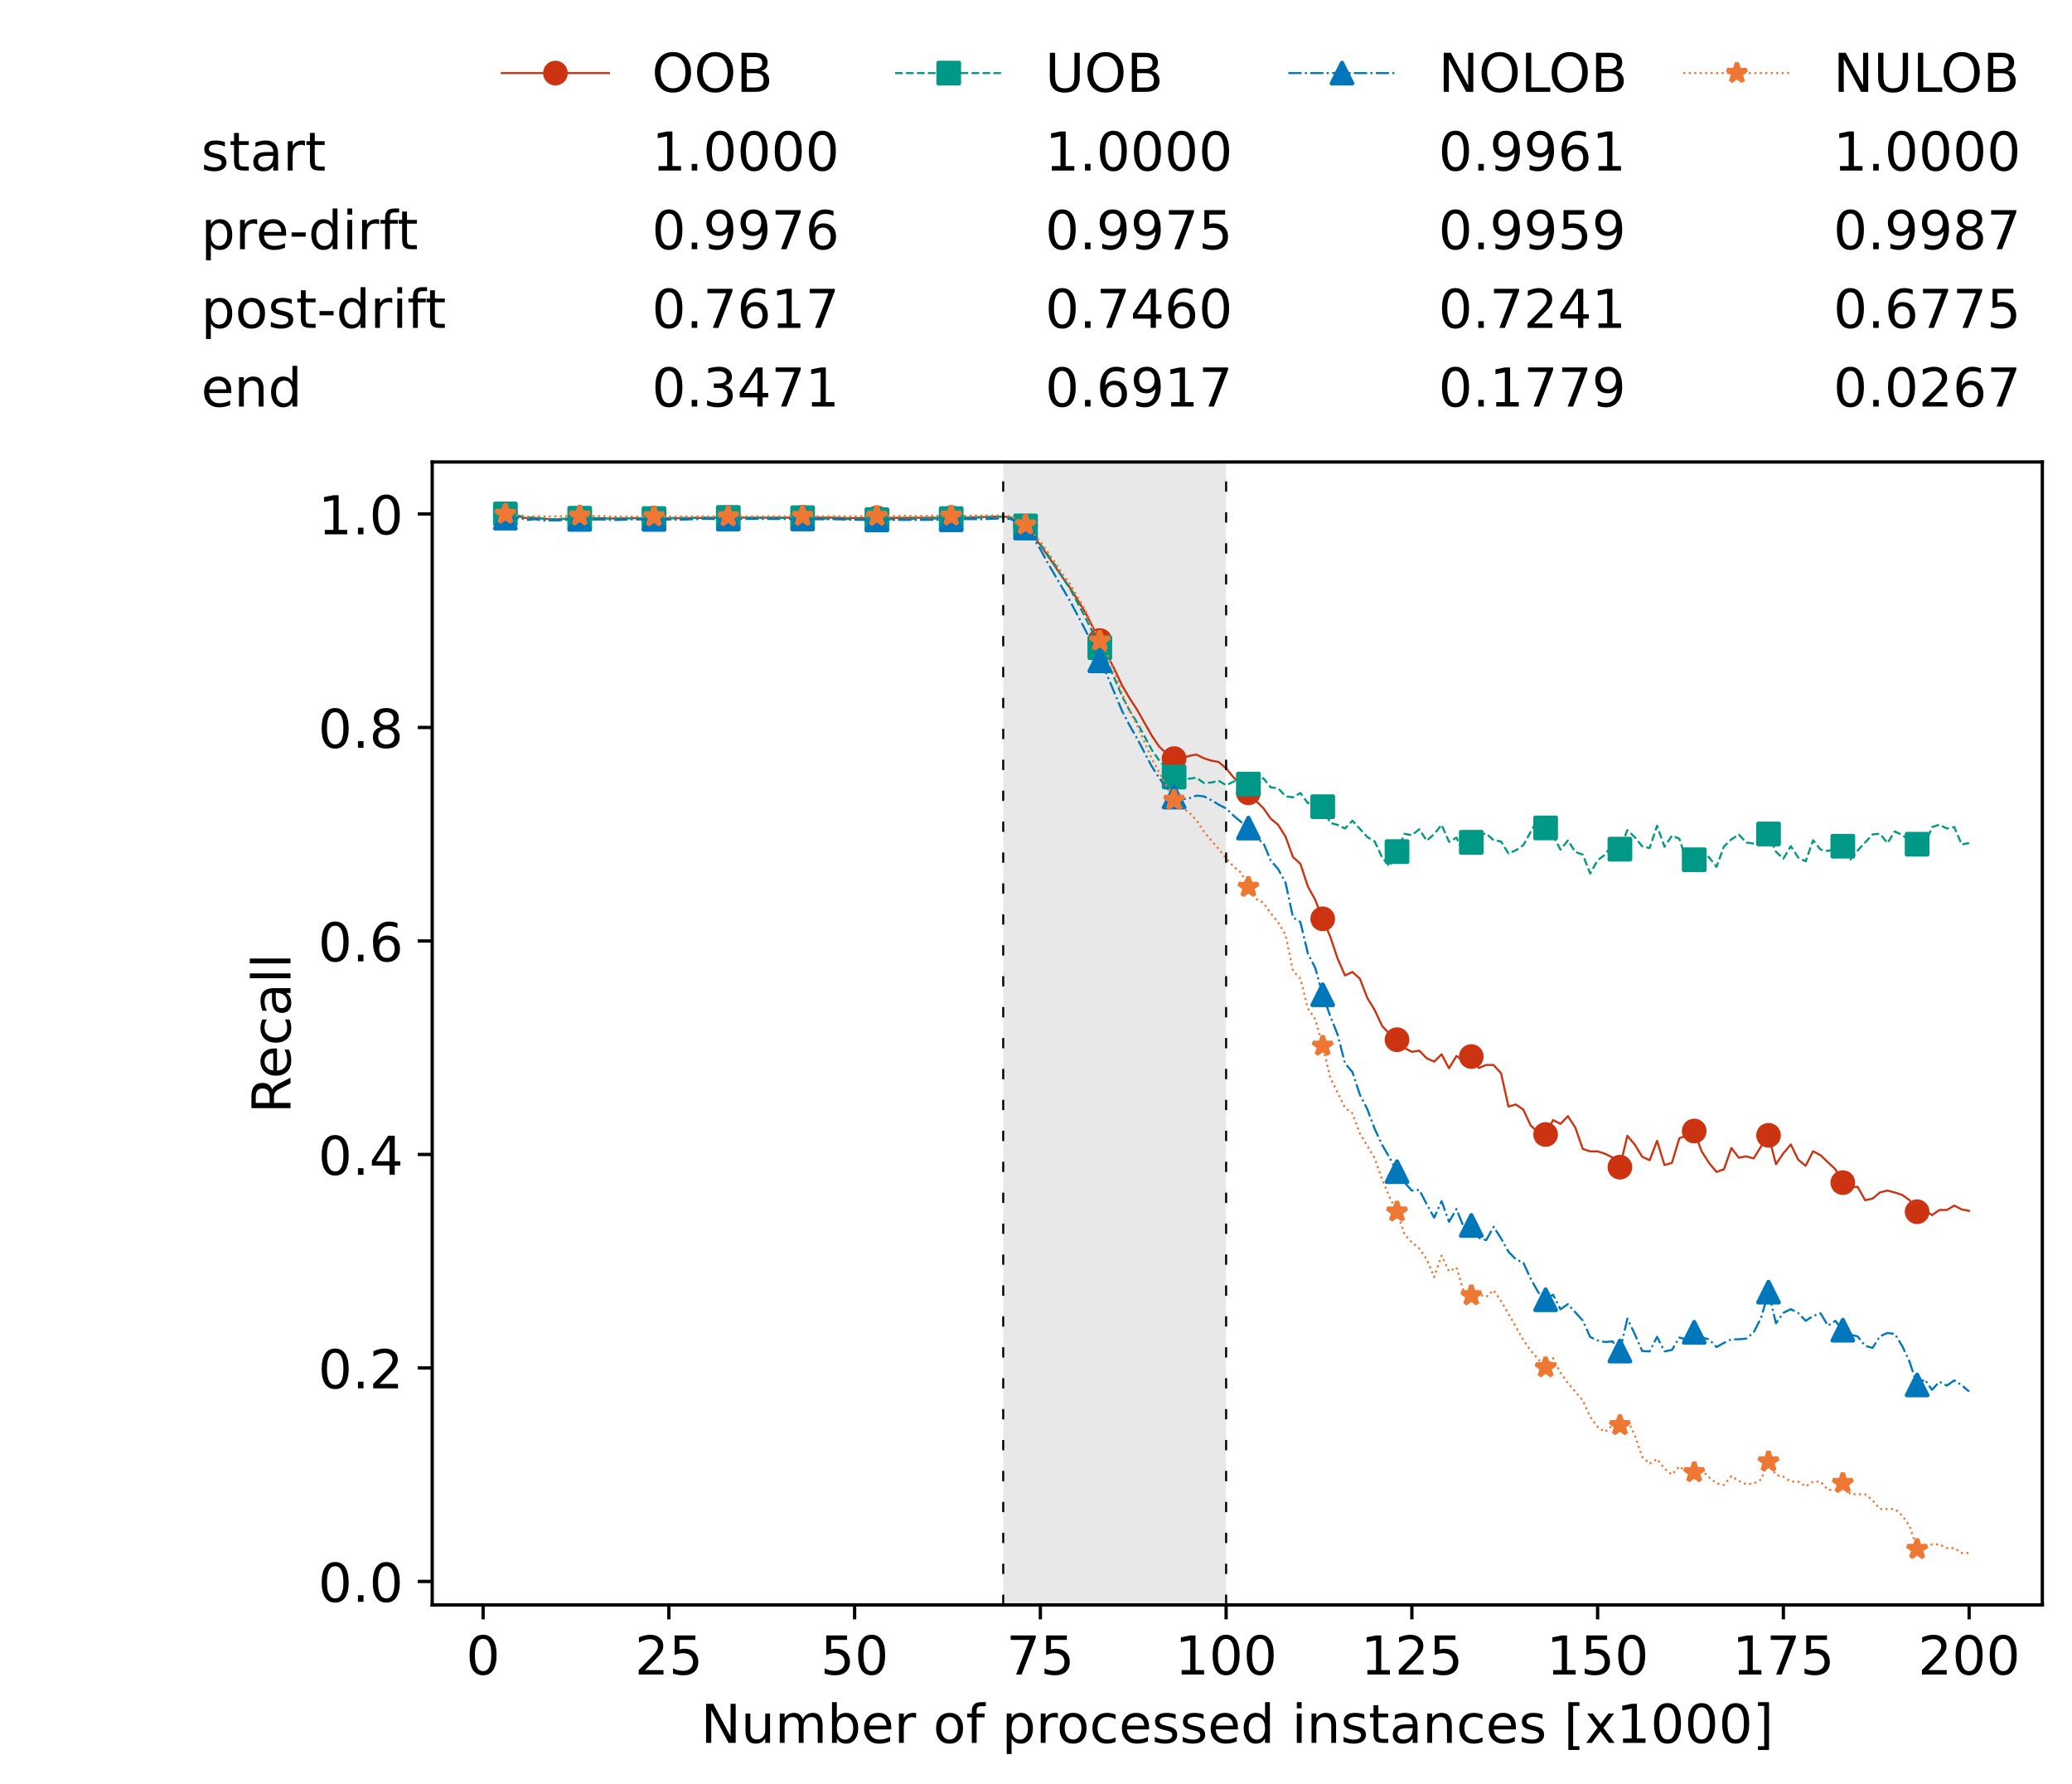 <?xml version="1.0" encoding="utf-8" standalone="no"?>
<!DOCTYPE svg PUBLIC "-//W3C//DTD SVG 1.1//EN"
  "http://www.w3.org/Graphics/SVG/1.1/DTD/svg11.dtd">
<!-- Created with matplotlib (https://matplotlib.org/) -->
<svg height="432.615pt" version="1.1" viewBox="0 0 502.65 432.615" width="502.65pt" xmlns="http://www.w3.org/2000/svg" xmlns:xlink="http://www.w3.org/1999/xlink">
 <defs>
  <style type="text/css">*{stroke-linecap:butt;stroke-linejoin:round;}</style>
 </defs>
 <g id="figure_1">
  <g id="patch_1">
   <path d="M 0 432.615 
L 502.65 432.615 
L 502.65 0 
L 0 0 
z
" style="fill:#ffffff;"/>
  </g>
  <g id="axes_1">
   <g id="patch_2">
    <path d="M 104.85 389.252 
L 495.45 389.252 
L 495.45 112.052 
L 104.85 112.052 
z
" style="fill:#ffffff;"/>
   </g>
   <g id="patch_3">
    <path clip-path="url(#p1ed27fab9d)" d="M 297.446 389.252 
L 297.446 112.052 
L 243.372 112.052 
L 243.372 389.252 
z
" style="fill:#d3d3d3;opacity:0.5;"/>
   </g>
   <g id="matplotlib.axis_1">
    <g id="xtick_1">
     <g id="line2d_1">
      <defs>
       <path d="M 0 0 
L 0 3.5 
" id="m515093642c" style="stroke:#000000;stroke-width:0.8;"/>
      </defs>
      <g>
       <use style="stroke:#000000;stroke-width:0.8;" x="117.197" xlink:href="#m515093642c" y="389.252"/>
      </g>
     </g>
     <g id="text_1">
      <!-- 0 -->
      <g transform="translate(113.061 406.13)scale(0.13 -0.13)">
       <defs>
        <path d="M 31.781 66.406 
Q 24.172 66.406 20.328 58.906 
Q 16.5 51.422 16.5 36.375 
Q 16.5 21.391 20.328 13.891 
Q 24.172 6.391 31.781 6.391 
Q 39.453 6.391 43.281 13.891 
Q 47.125 21.391 47.125 36.375 
Q 47.125 51.422 43.281 58.906 
Q 39.453 66.406 31.781 66.406 
z
M 31.781 74.219 
Q 44.047 74.219 50.516 64.516 
Q 56.984 54.828 56.984 36.375 
Q 56.984 17.969 50.516 8.266 
Q 44.047 -1.422 31.781 -1.422 
Q 19.531 -1.422 13.062 8.266 
Q 6.594 17.969 6.594 36.375 
Q 6.594 54.828 13.062 64.516 
Q 19.531 74.219 31.781 74.219 
z
" id="DejaVuSans-48"/>
       </defs>
       <use xlink:href="#DejaVuSans-48"/>
      </g>
     </g>
    </g>
    <g id="xtick_2">
     <g id="line2d_2">
      <g>
       <use style="stroke:#000000;stroke-width:0.8;" x="162.259" xlink:href="#m515093642c" y="389.252"/>
      </g>
     </g>
     <g id="text_2">
      <!-- 25 -->
      <g transform="translate(153.988 406.13)scale(0.13 -0.13)">
       <defs>
        <path d="M 19.188 8.297 
L 53.609 8.297 
L 53.609 0 
L 7.328 0 
L 7.328 8.297 
Q 12.938 14.109 22.625 23.891 
Q 32.328 33.688 34.812 36.531 
Q 39.547 41.844 41.422 45.531 
Q 43.312 49.219 43.312 52.781 
Q 43.312 58.594 39.234 62.25 
Q 35.156 65.922 28.609 65.922 
Q 23.969 65.922 18.812 64.312 
Q 13.672 62.703 7.812 59.422 
L 7.812 69.391 
Q 13.766 71.781 18.938 73 
Q 24.125 74.219 28.422 74.219 
Q 39.75 74.219 46.484 68.547 
Q 53.219 62.891 53.219 53.422 
Q 53.219 48.922 51.531 44.891 
Q 49.859 40.875 45.406 35.406 
Q 44.188 33.984 37.641 27.219 
Q 31.109 20.453 19.188 8.297 
z
" id="DejaVuSans-50"/>
        <path d="M 10.797 72.906 
L 49.516 72.906 
L 49.516 64.594 
L 19.828 64.594 
L 19.828 46.734 
Q 21.969 47.469 24.109 47.828 
Q 26.266 48.188 28.422 48.188 
Q 40.625 48.188 47.75 41.5 
Q 54.891 34.812 54.891 23.391 
Q 54.891 11.625 47.562 5.094 
Q 40.234 -1.422 26.906 -1.422 
Q 22.312 -1.422 17.547 -0.641 
Q 12.797 0.141 7.719 1.703 
L 7.719 11.625 
Q 12.109 9.234 16.797 8.062 
Q 21.484 6.891 26.703 6.891 
Q 35.156 6.891 40.078 11.328 
Q 45.016 15.766 45.016 23.391 
Q 45.016 31 40.078 35.438 
Q 35.156 39.891 26.703 39.891 
Q 22.75 39.891 18.812 39.016 
Q 14.891 38.141 10.797 36.281 
z
" id="DejaVuSans-53"/>
       </defs>
       <use xlink:href="#DejaVuSans-50"/>
       <use x="63.623" xlink:href="#DejaVuSans-53"/>
      </g>
     </g>
    </g>
    <g id="xtick_3">
     <g id="line2d_3">
      <g>
       <use style="stroke:#000000;stroke-width:0.8;" x="207.322" xlink:href="#m515093642c" y="389.252"/>
      </g>
     </g>
     <g id="text_3">
      <!-- 50 -->
      <g transform="translate(199.05 406.13)scale(0.13 -0.13)">
       <use xlink:href="#DejaVuSans-53"/>
       <use x="63.623" xlink:href="#DejaVuSans-48"/>
      </g>
     </g>
    </g>
    <g id="xtick_4">
     <g id="line2d_4">
      <g>
       <use style="stroke:#000000;stroke-width:0.8;" x="252.384" xlink:href="#m515093642c" y="389.252"/>
      </g>
     </g>
     <g id="text_4">
      <!-- 75 -->
      <g transform="translate(244.113 406.13)scale(0.13 -0.13)">
       <defs>
        <path d="M 8.203 72.906 
L 55.078 72.906 
L 55.078 68.703 
L 28.609 0 
L 18.312 0 
L 43.219 64.594 
L 8.203 64.594 
z
" id="DejaVuSans-55"/>
       </defs>
       <use xlink:href="#DejaVuSans-55"/>
       <use x="63.623" xlink:href="#DejaVuSans-53"/>
      </g>
     </g>
    </g>
    <g id="xtick_5">
     <g id="line2d_5">
      <g>
       <use style="stroke:#000000;stroke-width:0.8;" x="297.446" xlink:href="#m515093642c" y="389.252"/>
      </g>
     </g>
     <g id="text_5">
      <!-- 100 -->
      <g transform="translate(285.039 406.13)scale(0.13 -0.13)">
       <defs>
        <path d="M 12.406 8.297 
L 28.516 8.297 
L 28.516 63.922 
L 10.984 60.406 
L 10.984 69.391 
L 28.422 72.906 
L 38.281 72.906 
L 38.281 8.297 
L 54.391 8.297 
L 54.391 0 
L 12.406 0 
z
" id="DejaVuSans-49"/>
       </defs>
       <use xlink:href="#DejaVuSans-49"/>
       <use x="63.623" xlink:href="#DejaVuSans-48"/>
       <use x="127.246" xlink:href="#DejaVuSans-48"/>
      </g>
     </g>
    </g>
    <g id="xtick_6">
     <g id="line2d_6">
      <g>
       <use style="stroke:#000000;stroke-width:0.8;" x="342.509" xlink:href="#m515093642c" y="389.252"/>
      </g>
     </g>
     <g id="text_6">
      <!-- 125 -->
      <g transform="translate(330.102 406.13)scale(0.13 -0.13)">
       <use xlink:href="#DejaVuSans-49"/>
       <use x="63.623" xlink:href="#DejaVuSans-50"/>
       <use x="127.246" xlink:href="#DejaVuSans-53"/>
      </g>
     </g>
    </g>
    <g id="xtick_7">
     <g id="line2d_7">
      <g>
       <use style="stroke:#000000;stroke-width:0.8;" x="387.571" xlink:href="#m515093642c" y="389.252"/>
      </g>
     </g>
     <g id="text_7">
      <!-- 150 -->
      <g transform="translate(375.164 406.13)scale(0.13 -0.13)">
       <use xlink:href="#DejaVuSans-49"/>
       <use x="63.623" xlink:href="#DejaVuSans-53"/>
       <use x="127.246" xlink:href="#DejaVuSans-48"/>
      </g>
     </g>
    </g>
    <g id="xtick_8">
     <g id="line2d_8">
      <g>
       <use style="stroke:#000000;stroke-width:0.8;" x="432.633" xlink:href="#m515093642c" y="389.252"/>
      </g>
     </g>
     <g id="text_8">
      <!-- 175 -->
      <g transform="translate(420.226 406.13)scale(0.13 -0.13)">
       <use xlink:href="#DejaVuSans-49"/>
       <use x="63.623" xlink:href="#DejaVuSans-55"/>
       <use x="127.246" xlink:href="#DejaVuSans-53"/>
      </g>
     </g>
    </g>
    <g id="xtick_9">
     <g id="line2d_9">
      <g>
       <use style="stroke:#000000;stroke-width:0.8;" x="477.695" xlink:href="#m515093642c" y="389.252"/>
      </g>
     </g>
     <g id="text_9">
      <!-- 200 -->
      <g transform="translate(465.289 406.13)scale(0.13 -0.13)">
       <use xlink:href="#DejaVuSans-50"/>
       <use x="63.623" xlink:href="#DejaVuSans-48"/>
       <use x="127.246" xlink:href="#DejaVuSans-48"/>
      </g>
     </g>
    </g>
    <g id="text_10">
     <!-- Number of processed instances [x1000] -->
     <g transform="translate(170.025 422.711)scale(0.13 -0.13)">
      <defs>
       <path d="M 9.812 72.906 
L 23.094 72.906 
L 55.422 11.922 
L 55.422 72.906 
L 64.984 72.906 
L 64.984 0 
L 51.703 0 
L 19.391 60.984 
L 19.391 0 
L 9.812 0 
z
" id="DejaVuSans-78"/>
       <path d="M 8.5 21.578 
L 8.5 54.688 
L 17.484 54.688 
L 17.484 21.922 
Q 17.484 14.156 20.5 10.266 
Q 23.531 6.391 29.594 6.391 
Q 36.859 6.391 41.078 11.031 
Q 45.312 15.672 45.312 23.688 
L 45.312 54.688 
L 54.297 54.688 
L 54.297 0 
L 45.312 0 
L 45.312 8.406 
Q 42.047 3.422 37.719 1 
Q 33.406 -1.422 27.688 -1.422 
Q 18.266 -1.422 13.375 4.438 
Q 8.5 10.297 8.5 21.578 
z
M 31.109 56 
z
" id="DejaVuSans-117"/>
       <path d="M 52 44.188 
Q 55.375 50.25 60.062 53.125 
Q 64.75 56 71.094 56 
Q 79.641 56 84.281 50.016 
Q 88.922 44.047 88.922 33.016 
L 88.922 0 
L 79.891 0 
L 79.891 32.719 
Q 79.891 40.578 77.094 44.375 
Q 74.312 48.188 68.609 48.188 
Q 61.625 48.188 57.562 43.547 
Q 53.516 38.922 53.516 30.906 
L 53.516 0 
L 44.484 0 
L 44.484 32.719 
Q 44.484 40.625 41.703 44.406 
Q 38.922 48.188 33.109 48.188 
Q 26.219 48.188 22.156 43.531 
Q 18.109 38.875 18.109 30.906 
L 18.109 0 
L 9.078 0 
L 9.078 54.688 
L 18.109 54.688 
L 18.109 46.188 
Q 21.188 51.219 25.484 53.609 
Q 29.781 56 35.688 56 
Q 41.656 56 45.828 52.969 
Q 50 49.953 52 44.188 
z
" id="DejaVuSans-109"/>
       <path d="M 48.688 27.297 
Q 48.688 37.203 44.609 42.844 
Q 40.531 48.484 33.406 48.484 
Q 26.266 48.484 22.188 42.844 
Q 18.109 37.203 18.109 27.297 
Q 18.109 17.391 22.188 11.75 
Q 26.266 6.109 33.406 6.109 
Q 40.531 6.109 44.609 11.75 
Q 48.688 17.391 48.688 27.297 
z
M 18.109 46.391 
Q 20.953 51.266 25.266 53.625 
Q 29.594 56 35.594 56 
Q 45.562 56 51.781 48.094 
Q 58.016 40.188 58.016 27.297 
Q 58.016 14.406 51.781 6.484 
Q 45.562 -1.422 35.594 -1.422 
Q 29.594 -1.422 25.266 0.953 
Q 20.953 3.328 18.109 8.203 
L 18.109 0 
L 9.078 0 
L 9.078 75.984 
L 18.109 75.984 
z
" id="DejaVuSans-98"/>
       <path d="M 56.203 29.594 
L 56.203 25.203 
L 14.891 25.203 
Q 15.484 15.922 20.484 11.062 
Q 25.484 6.203 34.422 6.203 
Q 39.594 6.203 44.453 7.469 
Q 49.312 8.734 54.109 11.281 
L 54.109 2.781 
Q 49.266 0.734 44.188 -0.344 
Q 39.109 -1.422 33.891 -1.422 
Q 20.797 -1.422 13.156 6.188 
Q 5.516 13.812 5.516 26.812 
Q 5.516 40.234 12.766 48.109 
Q 20.016 56 32.328 56 
Q 43.359 56 49.781 48.891 
Q 56.203 41.797 56.203 29.594 
z
M 47.219 32.234 
Q 47.125 39.594 43.094 43.984 
Q 39.062 48.391 32.422 48.391 
Q 24.906 48.391 20.391 44.141 
Q 15.875 39.891 15.188 32.172 
z
" id="DejaVuSans-101"/>
       <path d="M 41.109 46.297 
Q 39.594 47.172 37.812 47.578 
Q 36.031 48 33.891 48 
Q 26.266 48 22.188 43.047 
Q 18.109 38.094 18.109 28.812 
L 18.109 0 
L 9.078 0 
L 9.078 54.688 
L 18.109 54.688 
L 18.109 46.188 
Q 20.953 51.172 25.484 53.578 
Q 30.031 56 36.531 56 
Q 37.453 56 38.578 55.875 
Q 39.703 55.766 41.062 55.516 
z
" id="DejaVuSans-114"/>
       <path id="DejaVuSans-32"/>
       <path d="M 30.609 48.391 
Q 23.391 48.391 19.188 42.75 
Q 14.984 37.109 14.984 27.297 
Q 14.984 17.484 19.156 11.844 
Q 23.344 6.203 30.609 6.203 
Q 37.797 6.203 41.984 11.859 
Q 46.188 17.531 46.188 27.297 
Q 46.188 37.016 41.984 42.703 
Q 37.797 48.391 30.609 48.391 
z
M 30.609 56 
Q 42.328 56 49.016 48.375 
Q 55.719 40.766 55.719 27.297 
Q 55.719 13.875 49.016 6.219 
Q 42.328 -1.422 30.609 -1.422 
Q 18.844 -1.422 12.172 6.219 
Q 5.516 13.875 5.516 27.297 
Q 5.516 40.766 12.172 48.375 
Q 18.844 56 30.609 56 
z
" id="DejaVuSans-111"/>
       <path d="M 37.109 75.984 
L 37.109 68.5 
L 28.516 68.5 
Q 23.688 68.5 21.797 66.547 
Q 19.922 64.594 19.922 59.516 
L 19.922 54.688 
L 34.719 54.688 
L 34.719 47.703 
L 19.922 47.703 
L 19.922 0 
L 10.891 0 
L 10.891 47.703 
L 2.297 47.703 
L 2.297 54.688 
L 10.891 54.688 
L 10.891 58.5 
Q 10.891 67.625 15.141 71.797 
Q 19.391 75.984 28.609 75.984 
z
" id="DejaVuSans-102"/>
       <path d="M 18.109 8.203 
L 18.109 -20.797 
L 9.078 -20.797 
L 9.078 54.688 
L 18.109 54.688 
L 18.109 46.391 
Q 20.953 51.266 25.266 53.625 
Q 29.594 56 35.594 56 
Q 45.562 56 51.781 48.094 
Q 58.016 40.188 58.016 27.297 
Q 58.016 14.406 51.781 6.484 
Q 45.562 -1.422 35.594 -1.422 
Q 29.594 -1.422 25.266 0.953 
Q 20.953 3.328 18.109 8.203 
z
M 48.688 27.297 
Q 48.688 37.203 44.609 42.844 
Q 40.531 48.484 33.406 48.484 
Q 26.266 48.484 22.188 42.844 
Q 18.109 37.203 18.109 27.297 
Q 18.109 17.391 22.188 11.75 
Q 26.266 6.109 33.406 6.109 
Q 40.531 6.109 44.609 11.75 
Q 48.688 17.391 48.688 27.297 
z
" id="DejaVuSans-112"/>
       <path d="M 48.781 52.594 
L 48.781 44.188 
Q 44.969 46.297 41.141 47.344 
Q 37.312 48.391 33.406 48.391 
Q 24.656 48.391 19.812 42.844 
Q 14.984 37.312 14.984 27.297 
Q 14.984 17.281 19.812 11.734 
Q 24.656 6.203 33.406 6.203 
Q 37.312 6.203 41.141 7.25 
Q 44.969 8.297 48.781 10.406 
L 48.781 2.094 
Q 45.016 0.344 40.984 -0.531 
Q 36.969 -1.422 32.422 -1.422 
Q 20.062 -1.422 12.781 6.344 
Q 5.516 14.109 5.516 27.297 
Q 5.516 40.672 12.859 48.328 
Q 20.219 56 33.016 56 
Q 37.156 56 41.109 55.141 
Q 45.062 54.297 48.781 52.594 
z
" id="DejaVuSans-99"/>
       <path d="M 44.281 53.078 
L 44.281 44.578 
Q 40.484 46.531 36.375 47.5 
Q 32.281 48.484 27.875 48.484 
Q 21.188 48.484 17.844 46.438 
Q 14.5 44.391 14.5 40.281 
Q 14.5 37.156 16.891 35.375 
Q 19.281 33.594 26.516 31.984 
L 29.594 31.297 
Q 39.156 29.25 43.188 25.516 
Q 47.219 21.781 47.219 15.094 
Q 47.219 7.469 41.188 3.016 
Q 35.156 -1.422 24.609 -1.422 
Q 20.219 -1.422 15.453 -0.562 
Q 10.688 0.297 5.422 2 
L 5.422 11.281 
Q 10.406 8.688 15.234 7.391 
Q 20.062 6.109 24.812 6.109 
Q 31.156 6.109 34.562 8.281 
Q 37.984 10.453 37.984 14.406 
Q 37.984 18.062 35.516 20.016 
Q 33.062 21.969 24.703 23.781 
L 21.578 24.516 
Q 13.234 26.266 9.516 29.906 
Q 5.812 33.547 5.812 39.891 
Q 5.812 47.609 11.281 51.797 
Q 16.75 56 26.812 56 
Q 31.781 56 36.172 55.266 
Q 40.578 54.547 44.281 53.078 
z
" id="DejaVuSans-115"/>
       <path d="M 45.406 46.391 
L 45.406 75.984 
L 54.391 75.984 
L 54.391 0 
L 45.406 0 
L 45.406 8.203 
Q 42.578 3.328 38.25 0.953 
Q 33.938 -1.422 27.875 -1.422 
Q 17.969 -1.422 11.734 6.484 
Q 5.516 14.406 5.516 27.297 
Q 5.516 40.188 11.734 48.094 
Q 17.969 56 27.875 56 
Q 33.938 56 38.25 53.625 
Q 42.578 51.266 45.406 46.391 
z
M 14.797 27.297 
Q 14.797 17.391 18.875 11.75 
Q 22.953 6.109 30.078 6.109 
Q 37.203 6.109 41.297 11.75 
Q 45.406 17.391 45.406 27.297 
Q 45.406 37.203 41.297 42.844 
Q 37.203 48.484 30.078 48.484 
Q 22.953 48.484 18.875 42.844 
Q 14.797 37.203 14.797 27.297 
z
" id="DejaVuSans-100"/>
       <path d="M 9.422 54.688 
L 18.406 54.688 
L 18.406 0 
L 9.422 0 
z
M 9.422 75.984 
L 18.406 75.984 
L 18.406 64.594 
L 9.422 64.594 
z
" id="DejaVuSans-105"/>
       <path d="M 54.891 33.016 
L 54.891 0 
L 45.906 0 
L 45.906 32.719 
Q 45.906 40.484 42.875 44.328 
Q 39.844 48.188 33.797 48.188 
Q 26.516 48.188 22.312 43.547 
Q 18.109 38.922 18.109 30.906 
L 18.109 0 
L 9.078 0 
L 9.078 54.688 
L 18.109 54.688 
L 18.109 46.188 
Q 21.344 51.125 25.703 53.562 
Q 30.078 56 35.797 56 
Q 45.219 56 50.047 50.172 
Q 54.891 44.344 54.891 33.016 
z
" id="DejaVuSans-110"/>
       <path d="M 18.312 70.219 
L 18.312 54.688 
L 36.812 54.688 
L 36.812 47.703 
L 18.312 47.703 
L 18.312 18.016 
Q 18.312 11.328 20.141 9.422 
Q 21.969 7.516 27.594 7.516 
L 36.812 7.516 
L 36.812 0 
L 27.594 0 
Q 17.188 0 13.234 3.875 
Q 9.281 7.766 9.281 18.016 
L 9.281 47.703 
L 2.688 47.703 
L 2.688 54.688 
L 9.281 54.688 
L 9.281 70.219 
z
" id="DejaVuSans-116"/>
       <path d="M 34.281 27.484 
Q 23.391 27.484 19.188 25 
Q 14.984 22.516 14.984 16.5 
Q 14.984 11.719 18.141 8.906 
Q 21.297 6.109 26.703 6.109 
Q 34.188 6.109 38.703 11.406 
Q 43.219 16.703 43.219 25.484 
L 43.219 27.484 
z
M 52.203 31.203 
L 52.203 0 
L 43.219 0 
L 43.219 8.297 
Q 40.141 3.328 35.547 0.953 
Q 30.953 -1.422 24.312 -1.422 
Q 15.922 -1.422 10.953 3.297 
Q 6 8.016 6 15.922 
Q 6 25.141 12.172 29.828 
Q 18.359 34.516 30.609 34.516 
L 43.219 34.516 
L 43.219 35.406 
Q 43.219 41.609 39.141 45 
Q 35.062 48.391 27.688 48.391 
Q 23 48.391 18.547 47.266 
Q 14.109 46.141 10.016 43.891 
L 10.016 52.203 
Q 14.938 54.109 19.578 55.047 
Q 24.219 56 28.609 56 
Q 40.484 56 46.344 49.844 
Q 52.203 43.703 52.203 31.203 
z
" id="DejaVuSans-97"/>
       <path d="M 8.594 75.984 
L 29.297 75.984 
L 29.297 69 
L 17.578 69 
L 17.578 -6.203 
L 29.297 -6.203 
L 29.297 -13.188 
L 8.594 -13.188 
z
" id="DejaVuSans-91"/>
       <path d="M 54.891 54.688 
L 35.109 28.078 
L 55.906 0 
L 45.312 0 
L 29.391 21.484 
L 13.484 0 
L 2.875 0 
L 24.125 28.609 
L 4.688 54.688 
L 15.281 54.688 
L 29.781 35.203 
L 44.281 54.688 
z
" id="DejaVuSans-120"/>
       <path d="M 30.422 75.984 
L 30.422 -13.188 
L 9.719 -13.188 
L 9.719 -6.203 
L 21.391 -6.203 
L 21.391 69 
L 9.719 69 
L 9.719 75.984 
z
" id="DejaVuSans-93"/>
      </defs>
      <use xlink:href="#DejaVuSans-78"/>
      <use x="74.805" xlink:href="#DejaVuSans-117"/>
      <use x="138.184" xlink:href="#DejaVuSans-109"/>
      <use x="235.596" xlink:href="#DejaVuSans-98"/>
      <use x="299.072" xlink:href="#DejaVuSans-101"/>
      <use x="360.596" xlink:href="#DejaVuSans-114"/>
      <use x="401.709" xlink:href="#DejaVuSans-32"/>
      <use x="433.496" xlink:href="#DejaVuSans-111"/>
      <use x="494.678" xlink:href="#DejaVuSans-102"/>
      <use x="529.883" xlink:href="#DejaVuSans-32"/>
      <use x="561.67" xlink:href="#DejaVuSans-112"/>
      <use x="625.146" xlink:href="#DejaVuSans-114"/>
      <use x="664.01" xlink:href="#DejaVuSans-111"/>
      <use x="725.191" xlink:href="#DejaVuSans-99"/>
      <use x="780.172" xlink:href="#DejaVuSans-101"/>
      <use x="841.695" xlink:href="#DejaVuSans-115"/>
      <use x="893.795" xlink:href="#DejaVuSans-115"/>
      <use x="945.895" xlink:href="#DejaVuSans-101"/>
      <use x="1007.418" xlink:href="#DejaVuSans-100"/>
      <use x="1070.895" xlink:href="#DejaVuSans-32"/>
      <use x="1102.682" xlink:href="#DejaVuSans-105"/>
      <use x="1130.465" xlink:href="#DejaVuSans-110"/>
      <use x="1193.844" xlink:href="#DejaVuSans-115"/>
      <use x="1245.943" xlink:href="#DejaVuSans-116"/>
      <use x="1285.152" xlink:href="#DejaVuSans-97"/>
      <use x="1346.432" xlink:href="#DejaVuSans-110"/>
      <use x="1409.811" xlink:href="#DejaVuSans-99"/>
      <use x="1464.791" xlink:href="#DejaVuSans-101"/>
      <use x="1526.314" xlink:href="#DejaVuSans-115"/>
      <use x="1578.414" xlink:href="#DejaVuSans-32"/>
      <use x="1610.201" xlink:href="#DejaVuSans-91"/>
      <use x="1649.215" xlink:href="#DejaVuSans-120"/>
      <use x="1708.395" xlink:href="#DejaVuSans-49"/>
      <use x="1772.018" xlink:href="#DejaVuSans-48"/>
      <use x="1835.641" xlink:href="#DejaVuSans-48"/>
      <use x="1899.264" xlink:href="#DejaVuSans-48"/>
      <use x="1962.887" xlink:href="#DejaVuSans-93"/>
     </g>
    </g>
   </g>
   <g id="matplotlib.axis_2">
    <g id="ytick_1">
     <g id="line2d_10">
      <defs>
       <path d="M 0 0 
L -3.5 0 
" id="made8ab7437" style="stroke:#000000;stroke-width:0.8;"/>
      </defs>
      <g>
       <use style="stroke:#000000;stroke-width:0.8;" x="104.85" xlink:href="#made8ab7437" y="383.559"/>
      </g>
     </g>
     <g id="text_11">
      <!-- 0.0 -->
      <g transform="translate(77.176 388.498)scale(0.13 -0.13)">
       <defs>
        <path d="M 10.688 12.406 
L 21 12.406 
L 21 0 
L 10.688 0 
z
" id="DejaVuSans-46"/>
       </defs>
       <use xlink:href="#DejaVuSans-48"/>
       <use x="63.623" xlink:href="#DejaVuSans-46"/>
       <use x="95.41" xlink:href="#DejaVuSans-48"/>
      </g>
     </g>
    </g>
    <g id="ytick_2">
     <g id="line2d_11">
      <g>
       <use style="stroke:#000000;stroke-width:0.8;" x="104.85" xlink:href="#made8ab7437" y="331.777"/>
      </g>
     </g>
     <g id="text_12">
      <!-- 0.2 -->
      <g transform="translate(77.176 336.716)scale(0.13 -0.13)">
       <use xlink:href="#DejaVuSans-48"/>
       <use x="63.623" xlink:href="#DejaVuSans-46"/>
       <use x="95.41" xlink:href="#DejaVuSans-50"/>
      </g>
     </g>
    </g>
    <g id="ytick_3">
     <g id="line2d_12">
      <g>
       <use style="stroke:#000000;stroke-width:0.8;" x="104.85" xlink:href="#made8ab7437" y="279.996"/>
      </g>
     </g>
     <g id="text_13">
      <!-- 0.4 -->
      <g transform="translate(77.176 284.935)scale(0.13 -0.13)">
       <defs>
        <path d="M 37.797 64.312 
L 12.891 25.391 
L 37.797 25.391 
z
M 35.203 72.906 
L 47.609 72.906 
L 47.609 25.391 
L 58.016 25.391 
L 58.016 17.188 
L 47.609 17.188 
L 47.609 0 
L 37.797 0 
L 37.797 17.188 
L 4.891 17.188 
L 4.891 26.703 
z
" id="DejaVuSans-52"/>
       </defs>
       <use xlink:href="#DejaVuSans-48"/>
       <use x="63.623" xlink:href="#DejaVuSans-46"/>
       <use x="95.41" xlink:href="#DejaVuSans-52"/>
      </g>
     </g>
    </g>
    <g id="ytick_4">
     <g id="line2d_13">
      <g>
       <use style="stroke:#000000;stroke-width:0.8;" x="104.85" xlink:href="#made8ab7437" y="228.215"/>
      </g>
     </g>
     <g id="text_14">
      <!-- 0.6 -->
      <g transform="translate(77.176 233.154)scale(0.13 -0.13)">
       <defs>
        <path d="M 33.016 40.375 
Q 26.375 40.375 22.484 35.828 
Q 18.609 31.297 18.609 23.391 
Q 18.609 15.531 22.484 10.953 
Q 26.375 6.391 33.016 6.391 
Q 39.656 6.391 43.531 10.953 
Q 47.406 15.531 47.406 23.391 
Q 47.406 31.297 43.531 35.828 
Q 39.656 40.375 33.016 40.375 
z
M 52.594 71.297 
L 52.594 62.312 
Q 48.875 64.062 45.094 64.984 
Q 41.312 65.922 37.594 65.922 
Q 27.828 65.922 22.672 59.328 
Q 17.531 52.734 16.797 39.406 
Q 19.672 43.656 24.016 45.922 
Q 28.375 48.188 33.594 48.188 
Q 44.578 48.188 50.953 41.516 
Q 57.328 34.859 57.328 23.391 
Q 57.328 12.156 50.688 5.359 
Q 44.047 -1.422 33.016 -1.422 
Q 20.359 -1.422 13.672 8.266 
Q 6.984 17.969 6.984 36.375 
Q 6.984 53.656 15.188 63.938 
Q 23.391 74.219 37.203 74.219 
Q 40.922 74.219 44.703 73.484 
Q 48.484 72.75 52.594 71.297 
z
" id="DejaVuSans-54"/>
       </defs>
       <use xlink:href="#DejaVuSans-48"/>
       <use x="63.623" xlink:href="#DejaVuSans-46"/>
       <use x="95.41" xlink:href="#DejaVuSans-54"/>
      </g>
     </g>
    </g>
    <g id="ytick_5">
     <g id="line2d_14">
      <g>
       <use style="stroke:#000000;stroke-width:0.8;" x="104.85" xlink:href="#made8ab7437" y="176.433"/>
      </g>
     </g>
     <g id="text_15">
      <!-- 0.8 -->
      <g transform="translate(77.176 181.372)scale(0.13 -0.13)">
       <defs>
        <path d="M 31.781 34.625 
Q 24.75 34.625 20.719 30.859 
Q 16.703 27.094 16.703 20.516 
Q 16.703 13.922 20.719 10.156 
Q 24.75 6.391 31.781 6.391 
Q 38.812 6.391 42.859 10.172 
Q 46.922 13.969 46.922 20.516 
Q 46.922 27.094 42.891 30.859 
Q 38.875 34.625 31.781 34.625 
z
M 21.922 38.812 
Q 15.578 40.375 12.031 44.719 
Q 8.5 49.078 8.5 55.328 
Q 8.5 64.062 14.719 69.141 
Q 20.953 74.219 31.781 74.219 
Q 42.672 74.219 48.875 69.141 
Q 55.078 64.062 55.078 55.328 
Q 55.078 49.078 51.531 44.719 
Q 48 40.375 41.703 38.812 
Q 48.828 37.156 52.797 32.312 
Q 56.781 27.484 56.781 20.516 
Q 56.781 9.906 50.312 4.234 
Q 43.844 -1.422 31.781 -1.422 
Q 19.734 -1.422 13.25 4.234 
Q 6.781 9.906 6.781 20.516 
Q 6.781 27.484 10.781 32.312 
Q 14.797 37.156 21.922 38.812 
z
M 18.312 54.391 
Q 18.312 48.734 21.844 45.562 
Q 25.391 42.391 31.781 42.391 
Q 38.141 42.391 41.719 45.562 
Q 45.312 48.734 45.312 54.391 
Q 45.312 60.062 41.719 63.234 
Q 38.141 66.406 31.781 66.406 
Q 25.391 66.406 21.844 63.234 
Q 18.312 60.062 18.312 54.391 
z
" id="DejaVuSans-56"/>
       </defs>
       <use xlink:href="#DejaVuSans-48"/>
       <use x="63.623" xlink:href="#DejaVuSans-46"/>
       <use x="95.41" xlink:href="#DejaVuSans-56"/>
      </g>
     </g>
    </g>
    <g id="ytick_6">
     <g id="line2d_15">
      <g>
       <use style="stroke:#000000;stroke-width:0.8;" x="104.85" xlink:href="#made8ab7437" y="124.652"/>
      </g>
     </g>
     <g id="text_16">
      <!-- 1.0 -->
      <g transform="translate(77.176 129.591)scale(0.13 -0.13)">
       <use xlink:href="#DejaVuSans-49"/>
       <use x="63.623" xlink:href="#DejaVuSans-46"/>
       <use x="95.41" xlink:href="#DejaVuSans-48"/>
      </g>
     </g>
    </g>
    <g id="text_17">
     <!-- Recall -->
     <g transform="translate(70.472 270.044)rotate(-90)scale(0.13 -0.13)">
      <defs>
       <path d="M 44.391 34.188 
Q 47.562 33.109 50.562 29.594 
Q 53.562 26.078 56.594 19.922 
L 66.609 0 
L 56 0 
L 46.688 18.703 
Q 43.062 26.031 39.672 28.422 
Q 36.281 30.812 30.422 30.812 
L 19.672 30.812 
L 19.672 0 
L 9.812 0 
L 9.812 72.906 
L 32.078 72.906 
Q 44.578 72.906 50.734 67.672 
Q 56.891 62.453 56.891 51.906 
Q 56.891 45.016 53.688 40.469 
Q 50.484 35.938 44.391 34.188 
z
M 19.672 64.797 
L 19.672 38.922 
L 32.078 38.922 
Q 39.203 38.922 42.844 42.219 
Q 46.484 45.516 46.484 51.906 
Q 46.484 58.297 42.844 61.547 
Q 39.203 64.797 32.078 64.797 
z
" id="DejaVuSans-82"/>
       <path d="M 9.422 75.984 
L 18.406 75.984 
L 18.406 0 
L 9.422 0 
z
" id="DejaVuSans-108"/>
      </defs>
      <use xlink:href="#DejaVuSans-82"/>
      <use x="64.982" xlink:href="#DejaVuSans-101"/>
      <use x="126.506" xlink:href="#DejaVuSans-99"/>
      <use x="181.486" xlink:href="#DejaVuSans-97"/>
      <use x="242.766" xlink:href="#DejaVuSans-108"/>
      <use x="270.549" xlink:href="#DejaVuSans-108"/>
     </g>
    </g>
   </g>
   <g id="line2d_16"/>
   <g id="line2d_17"/>
   <g id="line2d_18"/>
   <g id="line2d_19"/>
   <g id="line2d_20"/>
   <g id="line2d_21">
    <path clip-path="url(#p1ed27fab9d)" d="M 122.605 124.652 
L 124.407 125.453 
L 126.21 125.356 
L 128.012 125.725 
L 129.815 125.618 
L 133.419 125.924 
L 135.222 125.949 
L 138.827 125.743 
L 144.234 125.66 
L 149.642 125.758 
L 153.247 125.664 
L 158.654 125.741 
L 176.679 125.552 
L 201.914 125.545 
L 205.519 125.674 
L 210.927 125.621 
L 232.557 125.541 
L 236.162 125.458 
L 239.767 125.357 
L 243.372 125.278 
L 245.174 125.514 
L 246.976 126.432 
L 248.779 127.625 
L 252.384 132.186 
L 257.791 140.059 
L 259.594 142.579 
L 263.199 148.388 
L 270.409 162.399 
L 272.211 166.237 
L 274.014 169.328 
L 275.816 172.095 
L 279.421 178.439 
L 281.224 181.089 
L 283.026 182.782 
L 284.829 183.986 
L 286.631 183.933 
L 288.434 183.35 
L 290.236 182.994 
L 292.039 183.903 
L 293.841 184.475 
L 295.644 184.805 
L 297.446 186.36 
L 299.249 188.541 
L 301.051 190.251 
L 304.656 194.216 
L 306.459 195.959 
L 308.261 198.543 
L 310.064 200.049 
L 311.866 202.92 
L 313.669 207.872 
L 315.471 209.521 
L 317.274 214.985 
L 319.076 218.275 
L 320.879 222.848 
L 322.681 227.092 
L 324.484 232.455 
L 326.286 236.574 
L 328.089 235.735 
L 329.891 237.353 
L 331.694 242.027 
L 333.496 244.975 
L 335.299 248.858 
L 337.101 250.741 
L 338.904 252.164 
L 340.706 254.178 
L 342.509 255.102 
L 344.311 254.821 
L 346.114 256.67 
L 347.916 257.479 
L 349.719 255.714 
L 351.521 259.097 
L 353.324 256.115 
L 355.126 257.332 
L 356.928 256.246 
L 358.731 259.02 
L 360.533 258.301 
L 362.336 258.301 
L 364.138 260.283 
L 365.941 268.373 
L 367.743 267.883 
L 369.546 269.116 
L 371.348 273 
L 373.151 274.569 
L 374.953 275.15 
L 376.756 271.656 
L 378.558 272.581 
L 380.361 270.705 
L 382.163 273.479 
L 383.966 278.657 
L 385.768 279.246 
L 387.571 279.246 
L 389.373 279.826 
L 391.176 280.725 
L 392.978 283.079 
L 394.781 275.451 
L 396.583 277.608 
L 398.386 280.55 
L 400.188 281.391 
L 401.991 276.683 
L 403.793 282.568 
L 405.596 282.028 
L 407.398 276.054 
L 409.201 275.39 
L 411.003 274.311 
L 412.806 279.242 
L 414.608 282.065 
L 416.411 284.223 
L 418.213 283.606 
L 420.016 278.428 
L 421.818 280.782 
L 423.621 280.458 
L 425.423 280.956 
L 427.226 278.043 
L 429.028 275.353 
L 430.831 282.366 
L 432.633 279.71 
L 434.436 277.577 
L 436.238 281.276 
L 438.041 282.747 
L 439.843 279.216 
L 441.646 280.187 
L 445.251 283.589 
L 447.053 286.826 
L 448.856 287.905 
L 450.658 287.856 
L 452.461 291.092 
L 454.263 290.7 
L 456.066 289.206 
L 457.868 288.754 
L 459.671 289.224 
L 461.473 289.813 
L 463.276 291.107 
L 465.078 293.881 
L 466.881 293.489 
L 468.683 294.706 
L 470.485 293.465 
L 472.288 293.465 
L 474.09 292.387 
L 475.893 293.328 
L 477.695 293.681 
L 477.695 293.681 
" style="fill:none;stroke:#cc3311;stroke-linecap:square;stroke-width:0.5;"/>
    <defs>
     <path d="M 0 2.5 
C 0.663 2.5 1.299 2.237 1.768 1.768 
C 2.237 1.299 2.5 0.663 2.5 0 
C 2.5 -0.663 2.237 -1.299 1.768 -1.768 
C 1.299 -2.237 0.663 -2.5 0 -2.5 
C -0.663 -2.5 -1.299 -2.237 -1.768 -1.768 
C -2.237 -1.299 -2.5 -0.663 -2.5 0 
C -2.5 0.663 -2.237 1.299 -1.768 1.768 
C -1.299 2.237 -0.663 2.5 0 2.5 
z
" id="m3a9cddb9f5" style="stroke:#cc3311;"/>
    </defs>
    <g clip-path="url(#p1ed27fab9d)">
     <use style="fill:#cc3311;stroke:#cc3311;" x="122.605" xlink:href="#m3a9cddb9f5" y="124.652"/>
     <use style="fill:#cc3311;stroke:#cc3311;" x="140.629" xlink:href="#m3a9cddb9f5" y="125.694"/>
     <use style="fill:#cc3311;stroke:#cc3311;" x="158.654" xlink:href="#m3a9cddb9f5" y="125.741"/>
     <use style="fill:#cc3311;stroke:#cc3311;" x="176.679" xlink:href="#m3a9cddb9f5" y="125.552"/>
     <use style="fill:#cc3311;stroke:#cc3311;" x="194.704" xlink:href="#m3a9cddb9f5" y="125.463"/>
     <use style="fill:#cc3311;stroke:#cc3311;" x="212.729" xlink:href="#m3a9cddb9f5" y="125.621"/>
     <use style="fill:#cc3311;stroke:#cc3311;" x="230.754" xlink:href="#m3a9cddb9f5" y="125.593"/>
     <use style="fill:#cc3311;stroke:#cc3311;" x="248.779" xlink:href="#m3a9cddb9f5" y="127.625"/>
     <use style="fill:#cc3311;stroke:#cc3311;" x="266.804" xlink:href="#m3a9cddb9f5" y="155.356"/>
     <use style="fill:#cc3311;stroke:#cc3311;" x="284.829" xlink:href="#m3a9cddb9f5" y="183.986"/>
     <use style="fill:#cc3311;stroke:#cc3311;" x="302.854" xlink:href="#m3a9cddb9f5" y="192.299"/>
     <use style="fill:#cc3311;stroke:#cc3311;" x="320.879" xlink:href="#m3a9cddb9f5" y="222.848"/>
     <use style="fill:#cc3311;stroke:#cc3311;" x="338.904" xlink:href="#m3a9cddb9f5" y="252.164"/>
     <use style="fill:#cc3311;stroke:#cc3311;" x="356.928" xlink:href="#m3a9cddb9f5" y="256.246"/>
     <use style="fill:#cc3311;stroke:#cc3311;" x="374.953" xlink:href="#m3a9cddb9f5" y="275.15"/>
     <use style="fill:#cc3311;stroke:#cc3311;" x="392.978" xlink:href="#m3a9cddb9f5" y="283.079"/>
     <use style="fill:#cc3311;stroke:#cc3311;" x="411.003" xlink:href="#m3a9cddb9f5" y="274.311"/>
     <use style="fill:#cc3311;stroke:#cc3311;" x="429.028" xlink:href="#m3a9cddb9f5" y="275.353"/>
     <use style="fill:#cc3311;stroke:#cc3311;" x="447.053" xlink:href="#m3a9cddb9f5" y="286.826"/>
     <use style="fill:#cc3311;stroke:#cc3311;" x="465.078" xlink:href="#m3a9cddb9f5" y="293.881"/>
    </g>
   </g>
   <g id="line2d_22"/>
   <g id="line2d_23"/>
   <g id="line2d_24"/>
   <g id="line2d_25"/>
   <g id="line2d_26">
    <path clip-path="url(#p1ed27fab9d)" d="M 122.605 124.652 
L 126.21 125.171 
L 128.012 125.586 
L 129.815 125.399 
L 131.617 125.778 
L 133.419 125.912 
L 146.037 125.659 
L 147.839 125.76 
L 155.049 125.686 
L 167.667 125.631 
L 171.272 125.505 
L 183.889 125.587 
L 196.507 125.639 
L 198.309 125.772 
L 203.717 125.848 
L 212.729 126.006 
L 218.137 125.919 
L 232.557 125.671 
L 234.359 125.537 
L 237.964 125.537 
L 241.569 125.357 
L 243.372 125.305 
L 245.174 125.489 
L 246.976 126.352 
L 248.779 127.549 
L 250.581 129.636 
L 252.384 131.963 
L 255.989 137.111 
L 257.791 140.117 
L 259.594 142.812 
L 263.199 149.564 
L 268.606 160.5 
L 272.211 168.863 
L 274.014 172.313 
L 275.816 175.187 
L 279.421 181.887 
L 281.224 184.48 
L 284.829 188.458 
L 286.631 188.837 
L 288.434 188.876 
L 290.236 188.606 
L 292.039 189.89 
L 293.841 189.797 
L 295.644 189.377 
L 297.446 190.424 
L 299.249 189.581 
L 301.051 188.501 
L 302.854 190.169 
L 304.656 191.072 
L 306.459 188.722 
L 308.261 190.957 
L 310.064 191.179 
L 311.866 193.133 
L 313.669 193.378 
L 315.471 192.318 
L 317.274 194.816 
L 319.076 193.931 
L 320.879 195.65 
L 322.681 199.576 
L 324.484 200.061 
L 326.286 200.943 
L 328.089 199.047 
L 331.694 203.003 
L 333.496 204.101 
L 335.299 207.985 
L 337.101 210.103 
L 338.904 206.546 
L 340.706 202.231 
L 342.509 202.54 
L 344.311 201.132 
L 346.114 203.906 
L 347.916 202.288 
L 349.719 200.052 
L 351.521 204.171 
L 353.324 203.156 
L 355.126 206.918 
L 356.928 204.293 
L 358.731 202.443 
L 360.533 202.156 
L 362.336 203.774 
L 364.138 204.083 
L 365.941 206.996 
L 367.743 206.212 
L 369.546 204.979 
L 373.151 198.473 
L 374.953 200.797 
L 376.756 202.646 
L 378.558 206.037 
L 380.361 203.848 
L 382.163 206.622 
L 383.966 207.269 
L 385.768 211.859 
L 387.571 208.622 
L 389.373 207.295 
L 391.176 204.778 
L 392.978 205.954 
L 394.781 201.331 
L 396.583 203.057 
L 398.386 205.264 
L 400.188 205.684 
L 401.991 200.27 
L 403.793 205.37 
L 405.596 202.673 
L 407.398 203.42 
L 409.201 208.952 
L 411.003 208.521 
L 412.806 206.671 
L 414.608 207.937 
L 416.411 210.238 
L 418.213 205.307 
L 420.016 203.581 
L 421.818 202.404 
L 423.621 204.345 
L 425.423 204.594 
L 427.226 203.947 
L 429.028 202.266 
L 430.831 206.581 
L 432.633 208.241 
L 434.436 205.225 
L 436.238 207.999 
L 438.041 208.882 
L 439.843 203.782 
L 441.646 206.047 
L 443.448 206.379 
L 445.251 205.881 
L 447.053 205.234 
L 448.856 208.471 
L 450.658 206.281 
L 454.263 202.377 
L 456.066 202.211 
L 457.868 204.475 
L 459.671 201.65 
L 461.473 202.533 
L 463.276 203.827 
L 465.078 204.752 
L 466.881 205.144 
L 468.683 200.608 
L 470.485 200.014 
L 472.288 200.939 
L 474.09 200.58 
L 475.893 204.816 
L 477.695 204.463 
L 477.695 204.463 
" style="fill:none;stroke:#009988;stroke-dasharray:1.85,0.8;stroke-dashoffset:0;stroke-width:0.5;"/>
    <defs>
     <path d="M -2.5 2.5 
L 2.5 2.5 
L 2.5 -2.5 
L -2.5 -2.5 
z
" id="m4875695d67" style="stroke:#009988;stroke-linejoin:miter;"/>
    </defs>
    <g clip-path="url(#p1ed27fab9d)">
     <use style="fill:#009988;stroke:#009988;stroke-linejoin:miter;" x="122.605" xlink:href="#m4875695d67" y="124.652"/>
     <use style="fill:#009988;stroke:#009988;stroke-linejoin:miter;" x="140.629" xlink:href="#m4875695d67" y="125.689"/>
     <use style="fill:#009988;stroke:#009988;stroke-linejoin:miter;" x="158.654" xlink:href="#m4875695d67" y="125.764"/>
     <use style="fill:#009988;stroke:#009988;stroke-linejoin:miter;" x="176.679" xlink:href="#m4875695d67" y="125.501"/>
     <use style="fill:#009988;stroke:#009988;stroke-linejoin:miter;" x="194.704" xlink:href="#m4875695d67" y="125.561"/>
     <use style="fill:#009988;stroke:#009988;stroke-linejoin:miter;" x="212.729" xlink:href="#m4875695d67" y="126.006"/>
     <use style="fill:#009988;stroke:#009988;stroke-linejoin:miter;" x="230.754" xlink:href="#m4875695d67" y="125.775"/>
     <use style="fill:#009988;stroke:#009988;stroke-linejoin:miter;" x="248.779" xlink:href="#m4875695d67" y="127.549"/>
     <use style="fill:#009988;stroke:#009988;stroke-linejoin:miter;" x="266.804" xlink:href="#m4875695d67" y="157.088"/>
     <use style="fill:#009988;stroke:#009988;stroke-linejoin:miter;" x="284.829" xlink:href="#m4875695d67" y="188.458"/>
     <use style="fill:#009988;stroke:#009988;stroke-linejoin:miter;" x="302.854" xlink:href="#m4875695d67" y="190.169"/>
     <use style="fill:#009988;stroke:#009988;stroke-linejoin:miter;" x="320.879" xlink:href="#m4875695d67" y="195.65"/>
     <use style="fill:#009988;stroke:#009988;stroke-linejoin:miter;" x="338.904" xlink:href="#m4875695d67" y="206.546"/>
     <use style="fill:#009988;stroke:#009988;stroke-linejoin:miter;" x="356.928" xlink:href="#m4875695d67" y="204.293"/>
     <use style="fill:#009988;stroke:#009988;stroke-linejoin:miter;" x="374.953" xlink:href="#m4875695d67" y="200.797"/>
     <use style="fill:#009988;stroke:#009988;stroke-linejoin:miter;" x="392.978" xlink:href="#m4875695d67" y="205.954"/>
     <use style="fill:#009988;stroke:#009988;stroke-linejoin:miter;" x="411.003" xlink:href="#m4875695d67" y="208.521"/>
     <use style="fill:#009988;stroke:#009988;stroke-linejoin:miter;" x="429.028" xlink:href="#m4875695d67" y="202.266"/>
     <use style="fill:#009988;stroke:#009988;stroke-linejoin:miter;" x="447.053" xlink:href="#m4875695d67" y="205.234"/>
     <use style="fill:#009988;stroke:#009988;stroke-linejoin:miter;" x="465.078" xlink:href="#m4875695d67" y="204.752"/>
    </g>
   </g>
   <g id="line2d_27"/>
   <g id="line2d_28"/>
   <g id="line2d_29"/>
   <g id="line2d_30"/>
   <g id="line2d_31">
    <path clip-path="url(#p1ed27fab9d)" d="M 122.605 125.669 
L 126.21 125.688 
L 128.012 126.11 
L 129.815 125.926 
L 131.617 126.218 
L 135.222 126.203 
L 138.827 125.999 
L 146.037 125.999 
L 149.642 126.115 
L 153.247 125.981 
L 165.864 126.015 
L 171.272 125.817 
L 174.877 125.941 
L 180.284 125.848 
L 196.507 125.897 
L 200.112 125.953 
L 201.914 125.902 
L 205.519 126.031 
L 210.927 126.112 
L 230.754 126.064 
L 234.359 125.9 
L 237.964 125.924 
L 243.372 125.717 
L 245.174 125.872 
L 246.976 126.793 
L 248.779 128.076 
L 250.581 130.42 
L 252.384 133.224 
L 254.186 136.569 
L 259.594 145.79 
L 263.199 152.607 
L 265.001 156.291 
L 266.804 160.272 
L 268.606 163.834 
L 272.211 172.453 
L 274.014 175.904 
L 275.816 179.02 
L 279.421 185.902 
L 281.224 188.713 
L 283.026 191.146 
L 284.829 193.316 
L 286.631 193.863 
L 288.434 193.653 
L 290.236 192.97 
L 292.039 193.127 
L 293.841 194.056 
L 295.644 195.152 
L 297.446 196.082 
L 299.249 197.828 
L 302.854 200.839 
L 304.656 203.317 
L 306.459 204.369 
L 308.261 208.703 
L 310.064 210.775 
L 311.866 214.079 
L 313.669 222.496 
L 315.471 223.647 
L 317.274 231.233 
L 319.076 234.752 
L 320.879 241.258 
L 322.681 246.377 
L 324.484 250.896 
L 326.286 257.915 
L 328.089 259.989 
L 329.891 265.49 
L 331.694 269.014 
L 333.496 273.811 
L 335.299 277.695 
L 337.101 280.754 
L 338.904 284.169 
L 340.706 286.758 
L 342.509 288.761 
L 344.311 288.574 
L 346.114 292.087 
L 347.916 295.324 
L 349.719 291.322 
L 351.521 296.324 
L 353.324 293.214 
L 355.126 297.751 
L 356.928 297.208 
L 358.731 300.213 
L 360.533 300.788 
L 362.336 297.552 
L 364.138 300.339 
L 365.941 303.576 
L 367.743 305.439 
L 369.546 306.261 
L 371.348 310.144 
L 373.151 313.413 
L 374.953 315.239 
L 376.756 314.006 
L 378.558 317.551 
L 380.361 316.3 
L 383.966 320.276 
L 385.768 324.277 
L 387.571 325.086 
L 389.373 325.501 
L 391.176 325.322 
L 392.978 327.675 
L 394.781 319.816 
L 396.583 323.555 
L 398.386 327.674 
L 400.188 327.758 
L 401.991 324.228 
L 403.793 327.758 
L 405.596 327.399 
L 407.398 324.411 
L 409.201 324.854 
L 411.003 323.128 
L 412.806 324.361 
L 414.608 324.847 
L 416.411 326.717 
L 418.213 325.69 
L 420.016 324.827 
L 421.818 324.827 
L 423.621 324.665 
L 425.423 323.171 
L 427.226 319.611 
L 429.028 313.391 
L 430.831 320.942 
L 432.633 318.398 
L 434.436 317.515 
L 436.238 318.44 
L 438.041 320.352 
L 439.843 319.175 
L 441.646 318.528 
L 443.448 321.515 
L 445.251 320.353 
L 447.053 322.619 
L 448.856 323.698 
L 450.658 324.136 
L 452.461 326.401 
L 454.263 326.924 
L 456.066 324.103 
L 457.868 323.288 
L 459.671 323.523 
L 461.473 326.466 
L 463.276 330.349 
L 465.078 335.897 
L 466.881 334.524 
L 468.683 337.069 
L 470.485 335.127 
L 472.288 336.052 
L 474.09 334.793 
L 475.893 335.97 
L 477.695 337.5 
L 477.695 337.5 
" style="fill:none;stroke:#0077bb;stroke-dasharray:3.2,0.8,0.5,0.8;stroke-dashoffset:0;stroke-width:0.5;"/>
    <defs>
     <path d="M 0 -2.5 
L -2.5 2.5 
L 2.5 2.5 
z
" id="mb5fb452691" style="stroke:#0077bb;stroke-linejoin:miter;"/>
    </defs>
    <g clip-path="url(#p1ed27fab9d)">
     <use style="fill:#0077bb;stroke:#0077bb;stroke-linejoin:miter;" x="122.605" xlink:href="#mb5fb452691" y="125.669"/>
     <use style="fill:#0077bb;stroke:#0077bb;stroke-linejoin:miter;" x="140.629" xlink:href="#mb5fb452691" y="125.976"/>
     <use style="fill:#0077bb;stroke:#0077bb;stroke-linejoin:miter;" x="158.654" xlink:href="#mb5fb452691" y="125.977"/>
     <use style="fill:#0077bb;stroke:#0077bb;stroke-linejoin:miter;" x="176.679" xlink:href="#mb5fb452691" y="125.886"/>
     <use style="fill:#0077bb;stroke:#0077bb;stroke-linejoin:miter;" x="194.704" xlink:href="#mb5fb452691" y="125.869"/>
     <use style="fill:#0077bb;stroke:#0077bb;stroke-linejoin:miter;" x="212.729" xlink:href="#mb5fb452691" y="126.112"/>
     <use style="fill:#0077bb;stroke:#0077bb;stroke-linejoin:miter;" x="230.754" xlink:href="#mb5fb452691" y="126.064"/>
     <use style="fill:#0077bb;stroke:#0077bb;stroke-linejoin:miter;" x="248.779" xlink:href="#mb5fb452691" y="128.076"/>
     <use style="fill:#0077bb;stroke:#0077bb;stroke-linejoin:miter;" x="266.804" xlink:href="#mb5fb452691" y="160.272"/>
     <use style="fill:#0077bb;stroke:#0077bb;stroke-linejoin:miter;" x="284.829" xlink:href="#mb5fb452691" y="193.316"/>
     <use style="fill:#0077bb;stroke:#0077bb;stroke-linejoin:miter;" x="302.854" xlink:href="#mb5fb452691" y="200.839"/>
     <use style="fill:#0077bb;stroke:#0077bb;stroke-linejoin:miter;" x="320.879" xlink:href="#mb5fb452691" y="241.258"/>
     <use style="fill:#0077bb;stroke:#0077bb;stroke-linejoin:miter;" x="338.904" xlink:href="#mb5fb452691" y="284.169"/>
     <use style="fill:#0077bb;stroke:#0077bb;stroke-linejoin:miter;" x="356.928" xlink:href="#mb5fb452691" y="297.208"/>
     <use style="fill:#0077bb;stroke:#0077bb;stroke-linejoin:miter;" x="374.953" xlink:href="#mb5fb452691" y="315.239"/>
     <use style="fill:#0077bb;stroke:#0077bb;stroke-linejoin:miter;" x="392.978" xlink:href="#mb5fb452691" y="327.675"/>
     <use style="fill:#0077bb;stroke:#0077bb;stroke-linejoin:miter;" x="411.003" xlink:href="#mb5fb452691" y="323.128"/>
     <use style="fill:#0077bb;stroke:#0077bb;stroke-linejoin:miter;" x="429.028" xlink:href="#mb5fb452691" y="313.391"/>
     <use style="fill:#0077bb;stroke:#0077bb;stroke-linejoin:miter;" x="447.053" xlink:href="#mb5fb452691" y="322.619"/>
     <use style="fill:#0077bb;stroke:#0077bb;stroke-linejoin:miter;" x="465.078" xlink:href="#mb5fb452691" y="335.897"/>
    </g>
   </g>
   <g id="line2d_32"/>
   <g id="line2d_33"/>
   <g id="line2d_34"/>
   <g id="line2d_35"/>
   <g id="line2d_36">
    <path clip-path="url(#p1ed27fab9d)" d="M 122.605 124.652 
L 124.407 124.919 
L 126.21 125 
L 128.012 125.322 
L 129.815 125.188 
L 133.419 125.252 
L 138.827 125.121 
L 142.432 125.135 
L 146.037 125.179 
L 149.642 125.302 
L 155.049 125.279 
L 203.717 125.211 
L 207.322 125.212 
L 212.729 125.161 
L 230.754 125.097 
L 243.372 124.99 
L 245.174 125.205 
L 246.976 126.09 
L 248.779 127.253 
L 250.581 129.139 
L 252.384 131.407 
L 255.989 136.437 
L 257.791 139.238 
L 259.594 141.645 
L 263.199 147.84 
L 266.804 155.429 
L 268.606 158.64 
L 270.409 163.212 
L 272.211 168.179 
L 274.014 172.408 
L 275.816 175.819 
L 279.421 184.008 
L 284.829 194.022 
L 286.631 195.797 
L 288.434 197.02 
L 290.236 198.911 
L 292.039 201.697 
L 295.644 205.946 
L 297.446 208.154 
L 299.249 210.161 
L 301.051 211.629 
L 302.854 215.147 
L 304.656 217.977 
L 306.459 218.93 
L 308.261 221.489 
L 310.064 223.706 
L 311.866 226.741 
L 313.669 235.481 
L 315.471 237.382 
L 317.274 244.564 
L 319.076 247.219 
L 320.879 253.666 
L 322.681 261.279 
L 326.286 268.673 
L 328.089 270.046 
L 329.891 274.9 
L 333.496 280.912 
L 335.299 286.09 
L 337.101 290.327 
L 338.904 293.883 
L 340.706 299.349 
L 342.509 301.352 
L 344.311 302.806 
L 346.114 305.395 
L 347.916 309.711 
L 349.719 304.532 
L 351.521 308.357 
L 353.324 307.405 
L 355.126 313.38 
L 356.928 314.195 
L 358.731 313.964 
L 360.533 314.539 
L 362.336 312.921 
L 364.138 315.522 
L 367.743 321.799 
L 369.546 324.984 
L 371.348 327.573 
L 374.953 331.657 
L 376.756 329.396 
L 378.558 332.941 
L 380.361 335.442 
L 383.966 339.634 
L 385.768 343.636 
L 387.571 346.063 
L 389.373 347.308 
L 391.176 345.689 
L 392.978 345.689 
L 394.781 344.302 
L 396.583 348.042 
L 398.386 353.338 
L 400.188 355.019 
L 401.991 353.842 
L 403.793 356.196 
L 405.596 357.634 
L 407.398 355.643 
L 409.201 357.081 
L 411.003 357.081 
L 412.806 356.465 
L 414.608 358.314 
L 416.411 359.752 
L 418.213 360.163 
L 420.016 358.006 
L 421.818 359.183 
L 423.621 359.992 
L 425.423 359.826 
L 427.226 358.855 
L 429.028 354.484 
L 430.831 357.72 
L 432.633 358.163 
L 434.436 359.34 
L 436.238 359.34 
L 438.041 360.516 
L 439.843 359.34 
L 441.646 359.34 
L 443.448 361.331 
L 445.251 361.331 
L 447.053 359.713 
L 448.856 362.41 
L 452.461 362.41 
L 454.263 363.848 
L 456.066 366.006 
L 459.671 366.006 
L 461.473 367.575 
L 463.276 370.164 
L 465.078 375.712 
L 466.881 375.712 
L 468.683 374.55 
L 470.485 374.55 
L 472.288 375.475 
L 474.09 375.475 
L 475.893 376.652 
L 477.695 376.652 
L 477.695 376.652 
" style="fill:none;stroke:#ee7733;stroke-dasharray:0.5,0.825;stroke-dashoffset:0;stroke-width:0.5;"/>
    <defs>
     <path d="M 0 -2.5 
L -0.561 -0.773 
L -2.378 -0.773 
L -0.908 0.295 
L -1.469 2.023 
L -0 0.955 
L 1.469 2.023 
L 0.908 0.295 
L 2.378 -0.773 
L 0.561 -0.773 
z
" id="m316292bfb5" style="stroke:#ee7733;stroke-linejoin:bevel;"/>
    </defs>
    <g clip-path="url(#p1ed27fab9d)">
     <use style="fill:#ee7733;stroke:#ee7733;stroke-linejoin:bevel;" x="122.605" xlink:href="#m316292bfb5" y="124.652"/>
     <use style="fill:#ee7733;stroke:#ee7733;stroke-linejoin:bevel;" x="140.629" xlink:href="#m316292bfb5" y="125.078"/>
     <use style="fill:#ee7733;stroke:#ee7733;stroke-linejoin:bevel;" x="158.654" xlink:href="#m316292bfb5" y="125.274"/>
     <use style="fill:#ee7733;stroke:#ee7733;stroke-linejoin:bevel;" x="176.679" xlink:href="#m316292bfb5" y="125.27"/>
     <use style="fill:#ee7733;stroke:#ee7733;stroke-linejoin:bevel;" x="194.704" xlink:href="#m316292bfb5" y="125.158"/>
     <use style="fill:#ee7733;stroke:#ee7733;stroke-linejoin:bevel;" x="212.729" xlink:href="#m316292bfb5" y="125.161"/>
     <use style="fill:#ee7733;stroke:#ee7733;stroke-linejoin:bevel;" x="230.754" xlink:href="#m316292bfb5" y="125.097"/>
     <use style="fill:#ee7733;stroke:#ee7733;stroke-linejoin:bevel;" x="248.779" xlink:href="#m316292bfb5" y="127.253"/>
     <use style="fill:#ee7733;stroke:#ee7733;stroke-linejoin:bevel;" x="266.804" xlink:href="#m316292bfb5" y="155.429"/>
     <use style="fill:#ee7733;stroke:#ee7733;stroke-linejoin:bevel;" x="284.829" xlink:href="#m316292bfb5" y="194.022"/>
     <use style="fill:#ee7733;stroke:#ee7733;stroke-linejoin:bevel;" x="302.854" xlink:href="#m316292bfb5" y="215.147"/>
     <use style="fill:#ee7733;stroke:#ee7733;stroke-linejoin:bevel;" x="320.879" xlink:href="#m316292bfb5" y="253.666"/>
     <use style="fill:#ee7733;stroke:#ee7733;stroke-linejoin:bevel;" x="338.904" xlink:href="#m316292bfb5" y="293.883"/>
     <use style="fill:#ee7733;stroke:#ee7733;stroke-linejoin:bevel;" x="356.928" xlink:href="#m316292bfb5" y="314.195"/>
     <use style="fill:#ee7733;stroke:#ee7733;stroke-linejoin:bevel;" x="374.953" xlink:href="#m316292bfb5" y="331.657"/>
     <use style="fill:#ee7733;stroke:#ee7733;stroke-linejoin:bevel;" x="392.978" xlink:href="#m316292bfb5" y="345.689"/>
     <use style="fill:#ee7733;stroke:#ee7733;stroke-linejoin:bevel;" x="411.003" xlink:href="#m316292bfb5" y="357.081"/>
     <use style="fill:#ee7733;stroke:#ee7733;stroke-linejoin:bevel;" x="429.028" xlink:href="#m316292bfb5" y="354.484"/>
     <use style="fill:#ee7733;stroke:#ee7733;stroke-linejoin:bevel;" x="447.053" xlink:href="#m316292bfb5" y="359.713"/>
     <use style="fill:#ee7733;stroke:#ee7733;stroke-linejoin:bevel;" x="465.078" xlink:href="#m316292bfb5" y="375.712"/>
    </g>
   </g>
   <g id="line2d_37"/>
   <g id="line2d_38"/>
   <g id="line2d_39"/>
   <g id="line2d_40"/>
   <g id="line2d_41">
    <path clip-path="url(#p1ed27fab9d)" d="M 243.372 389.252 
L 243.372 112.052 
" style="fill:none;stroke:#000000;stroke-dasharray:2.5,5;stroke-dashoffset:0;stroke-width:0.5;"/>
   </g>
   <g id="line2d_42">
    <path clip-path="url(#p1ed27fab9d)" d="M 297.446 389.252 
L 297.446 112.052 
" style="fill:none;stroke:#000000;stroke-dasharray:2.5,5;stroke-dashoffset:0;stroke-width:0.5;"/>
   </g>
   <g id="patch_4">
    <path d="M 104.85 389.252 
L 104.85 112.052 
" style="fill:none;stroke:#000000;stroke-linecap:square;stroke-linejoin:miter;stroke-width:0.8;"/>
   </g>
   <g id="patch_5">
    <path d="M 495.45 389.252 
L 495.45 112.052 
" style="fill:none;stroke:#000000;stroke-linecap:square;stroke-linejoin:miter;stroke-width:0.8;"/>
   </g>
   <g id="patch_6">
    <path d="M 104.85 389.252 
L 495.45 389.252 
" style="fill:none;stroke:#000000;stroke-linecap:square;stroke-linejoin:miter;stroke-width:0.8;"/>
   </g>
   <g id="patch_7">
    <path d="M 104.85 112.052 
L 495.45 112.052 
" style="fill:none;stroke:#000000;stroke-linecap:square;stroke-linejoin:miter;stroke-width:0.8;"/>
   </g>
   <g id="legend_1">
    <g id="line2d_43"/>
    <g id="line2d_44"/>
    <g id="text_18">
     <!--   -->
     <g transform="translate(48.8 22.278)scale(0.13 -0.13)">
      <use xlink:href="#DejaVuSans-32"/>
     </g>
    </g>
    <g id="line2d_45"/>
    <g id="line2d_46"/>
    <g id="text_19">
     <!-- start -->
     <g transform="translate(48.8 41.36)scale(0.13 -0.13)">
      <use xlink:href="#DejaVuSans-115"/>
      <use x="52.1" xlink:href="#DejaVuSans-116"/>
      <use x="91.309" xlink:href="#DejaVuSans-97"/>
      <use x="152.588" xlink:href="#DejaVuSans-114"/>
      <use x="193.701" xlink:href="#DejaVuSans-116"/>
     </g>
    </g>
    <g id="line2d_47"/>
    <g id="line2d_48"/>
    <g id="text_20">
     <!-- pre-dirft -->
     <g transform="translate(48.8 60.441)scale(0.13 -0.13)">
      <defs>
       <path d="M 4.891 31.391 
L 31.203 31.391 
L 31.203 23.391 
L 4.891 23.391 
z
" id="DejaVuSans-45"/>
      </defs>
      <use xlink:href="#DejaVuSans-112"/>
      <use x="63.477" xlink:href="#DejaVuSans-114"/>
      <use x="102.34" xlink:href="#DejaVuSans-101"/>
      <use x="163.863" xlink:href="#DejaVuSans-45"/>
      <use x="199.947" xlink:href="#DejaVuSans-100"/>
      <use x="263.424" xlink:href="#DejaVuSans-105"/>
      <use x="291.207" xlink:href="#DejaVuSans-114"/>
      <use x="332.32" xlink:href="#DejaVuSans-102"/>
      <use x="365.775" xlink:href="#DejaVuSans-116"/>
     </g>
    </g>
    <g id="line2d_49"/>
    <g id="line2d_50"/>
    <g id="text_21">
     <!-- post-drift -->
     <g transform="translate(48.8 79.523)scale(0.13 -0.13)">
      <use xlink:href="#DejaVuSans-112"/>
      <use x="63.477" xlink:href="#DejaVuSans-111"/>
      <use x="124.658" xlink:href="#DejaVuSans-115"/>
      <use x="176.758" xlink:href="#DejaVuSans-116"/>
      <use x="215.967" xlink:href="#DejaVuSans-45"/>
      <use x="252.051" xlink:href="#DejaVuSans-100"/>
      <use x="315.527" xlink:href="#DejaVuSans-114"/>
      <use x="356.641" xlink:href="#DejaVuSans-105"/>
      <use x="384.424" xlink:href="#DejaVuSans-102"/>
      <use x="417.879" xlink:href="#DejaVuSans-116"/>
     </g>
    </g>
    <g id="line2d_51"/>
    <g id="line2d_52"/>
    <g id="text_22">
     <!-- end -->
     <g transform="translate(48.8 98.604)scale(0.13 -0.13)">
      <use xlink:href="#DejaVuSans-101"/>
      <use x="61.523" xlink:href="#DejaVuSans-110"/>
      <use x="124.902" xlink:href="#DejaVuSans-100"/>
     </g>
    </g>
    <g id="line2d_53">
     <path d="M 121.741 17.728 
L 147.741 17.728 
" style="fill:none;stroke:#cc3311;stroke-linecap:square;stroke-width:0.5;"/>
    </g>
    <g id="line2d_54">
     <g>
      <use style="fill:#cc3311;stroke:#cc3311;" x="134.741" xlink:href="#m3a9cddb9f5" y="17.728"/>
     </g>
    </g>
    <g id="text_23">
     <!-- OOB -->
     <g transform="translate(158.141 22.278)scale(0.13 -0.13)">
      <defs>
       <path d="M 39.406 66.219 
Q 28.656 66.219 22.328 58.203 
Q 16.016 50.203 16.016 36.375 
Q 16.016 22.609 22.328 14.594 
Q 28.656 6.594 39.406 6.594 
Q 50.141 6.594 56.422 14.594 
Q 62.703 22.609 62.703 36.375 
Q 62.703 50.203 56.422 58.203 
Q 50.141 66.219 39.406 66.219 
z
M 39.406 74.219 
Q 54.734 74.219 63.906 63.938 
Q 73.094 53.656 73.094 36.375 
Q 73.094 19.141 63.906 8.859 
Q 54.734 -1.422 39.406 -1.422 
Q 24.031 -1.422 14.812 8.828 
Q 5.609 19.094 5.609 36.375 
Q 5.609 53.656 14.812 63.938 
Q 24.031 74.219 39.406 74.219 
z
" id="DejaVuSans-79"/>
       <path d="M 19.672 34.812 
L 19.672 8.109 
L 35.5 8.109 
Q 43.453 8.109 47.281 11.406 
Q 51.125 14.703 51.125 21.484 
Q 51.125 28.328 47.281 31.562 
Q 43.453 34.812 35.5 34.812 
z
M 19.672 64.797 
L 19.672 42.828 
L 34.281 42.828 
Q 41.5 42.828 45.031 45.531 
Q 48.578 48.25 48.578 53.812 
Q 48.578 59.328 45.031 62.062 
Q 41.5 64.797 34.281 64.797 
z
M 9.812 72.906 
L 35.016 72.906 
Q 46.297 72.906 52.391 68.219 
Q 58.5 63.531 58.5 54.891 
Q 58.5 48.188 55.375 44.234 
Q 52.25 40.281 46.188 39.312 
Q 53.469 37.75 57.5 32.781 
Q 61.531 27.828 61.531 20.406 
Q 61.531 10.641 54.891 5.312 
Q 48.25 0 35.984 0 
L 9.812 0 
z
" id="DejaVuSans-66"/>
      </defs>
      <use xlink:href="#DejaVuSans-79"/>
      <use x="78.711" xlink:href="#DejaVuSans-79"/>
      <use x="157.422" xlink:href="#DejaVuSans-66"/>
     </g>
    </g>
    <g id="line2d_55"/>
    <g id="line2d_56"/>
    <g id="text_24">
     <!-- 1.0000 -->
     <g transform="translate(158.141 41.36)scale(0.13 -0.13)">
      <use xlink:href="#DejaVuSans-49"/>
      <use x="63.623" xlink:href="#DejaVuSans-46"/>
      <use x="95.41" xlink:href="#DejaVuSans-48"/>
      <use x="159.033" xlink:href="#DejaVuSans-48"/>
      <use x="222.656" xlink:href="#DejaVuSans-48"/>
      <use x="286.279" xlink:href="#DejaVuSans-48"/>
     </g>
    </g>
    <g id="line2d_57"/>
    <g id="line2d_58"/>
    <g id="text_25">
     <!-- 0.9976 -->
     <g transform="translate(158.141 60.441)scale(0.13 -0.13)">
      <defs>
       <path d="M 10.984 1.516 
L 10.984 10.5 
Q 14.703 8.734 18.5 7.812 
Q 22.312 6.891 25.984 6.891 
Q 35.75 6.891 40.891 13.453 
Q 46.047 20.016 46.781 33.406 
Q 43.953 29.203 39.594 26.953 
Q 35.25 24.703 29.984 24.703 
Q 19.047 24.703 12.672 31.312 
Q 6.297 37.938 6.297 49.422 
Q 6.297 60.641 12.938 67.422 
Q 19.578 74.219 30.609 74.219 
Q 43.266 74.219 49.922 64.516 
Q 56.594 54.828 56.594 36.375 
Q 56.594 19.141 48.406 8.859 
Q 40.234 -1.422 26.422 -1.422 
Q 22.703 -1.422 18.891 -0.688 
Q 15.094 0.047 10.984 1.516 
z
M 30.609 32.422 
Q 37.25 32.422 41.125 36.953 
Q 45.016 41.5 45.016 49.422 
Q 45.016 57.281 41.125 61.844 
Q 37.25 66.406 30.609 66.406 
Q 23.969 66.406 20.094 61.844 
Q 16.219 57.281 16.219 49.422 
Q 16.219 41.5 20.094 36.953 
Q 23.969 32.422 30.609 32.422 
z
" id="DejaVuSans-57"/>
      </defs>
      <use xlink:href="#DejaVuSans-48"/>
      <use x="63.623" xlink:href="#DejaVuSans-46"/>
      <use x="95.41" xlink:href="#DejaVuSans-57"/>
      <use x="159.033" xlink:href="#DejaVuSans-57"/>
      <use x="222.656" xlink:href="#DejaVuSans-55"/>
      <use x="286.279" xlink:href="#DejaVuSans-54"/>
     </g>
    </g>
    <g id="line2d_59"/>
    <g id="line2d_60"/>
    <g id="text_26">
     <!-- 0.7617 -->
     <g transform="translate(158.141 79.523)scale(0.13 -0.13)">
      <use xlink:href="#DejaVuSans-48"/>
      <use x="63.623" xlink:href="#DejaVuSans-46"/>
      <use x="95.41" xlink:href="#DejaVuSans-55"/>
      <use x="159.033" xlink:href="#DejaVuSans-54"/>
      <use x="222.656" xlink:href="#DejaVuSans-49"/>
      <use x="286.279" xlink:href="#DejaVuSans-55"/>
     </g>
    </g>
    <g id="line2d_61"/>
    <g id="line2d_62"/>
    <g id="text_27">
     <!-- 0.3471 -->
     <g transform="translate(158.141 98.604)scale(0.13 -0.13)">
      <defs>
       <path d="M 40.578 39.312 
Q 47.656 37.797 51.625 33 
Q 55.609 28.219 55.609 21.188 
Q 55.609 10.406 48.188 4.484 
Q 40.766 -1.422 27.094 -1.422 
Q 22.516 -1.422 17.656 -0.516 
Q 12.797 0.391 7.625 2.203 
L 7.625 11.719 
Q 11.719 9.328 16.594 8.109 
Q 21.484 6.891 26.812 6.891 
Q 36.078 6.891 40.938 10.547 
Q 45.797 14.203 45.797 21.188 
Q 45.797 27.641 41.281 31.266 
Q 36.766 34.906 28.719 34.906 
L 20.219 34.906 
L 20.219 43.016 
L 29.109 43.016 
Q 36.375 43.016 40.234 45.922 
Q 44.094 48.828 44.094 54.297 
Q 44.094 59.906 40.109 62.906 
Q 36.141 65.922 28.719 65.922 
Q 24.656 65.922 20.016 65.031 
Q 15.375 64.156 9.812 62.312 
L 9.812 71.094 
Q 15.438 72.656 20.344 73.438 
Q 25.25 74.219 29.594 74.219 
Q 40.828 74.219 47.359 69.109 
Q 53.906 64.016 53.906 55.328 
Q 53.906 49.266 50.438 45.094 
Q 46.969 40.922 40.578 39.312 
z
" id="DejaVuSans-51"/>
      </defs>
      <use xlink:href="#DejaVuSans-48"/>
      <use x="63.623" xlink:href="#DejaVuSans-46"/>
      <use x="95.41" xlink:href="#DejaVuSans-51"/>
      <use x="159.033" xlink:href="#DejaVuSans-52"/>
      <use x="222.656" xlink:href="#DejaVuSans-55"/>
      <use x="286.279" xlink:href="#DejaVuSans-49"/>
     </g>
    </g>
    <g id="line2d_63">
     <path d="M 217.149 17.728 
L 243.149 17.728 
" style="fill:none;stroke:#009988;stroke-dasharray:1.85,0.8;stroke-dashoffset:0;stroke-width:0.5;"/>
    </g>
    <g id="line2d_64">
     <g>
      <use style="fill:#009988;stroke:#009988;stroke-linejoin:miter;" x="230.149" xlink:href="#m4875695d67" y="17.728"/>
     </g>
    </g>
    <g id="text_28">
     <!-- UOB -->
     <g transform="translate(253.549 22.278)scale(0.13 -0.13)">
      <defs>
       <path d="M 8.688 72.906 
L 18.609 72.906 
L 18.609 28.609 
Q 18.609 16.891 22.844 11.734 
Q 27.094 6.594 36.625 6.594 
Q 46.094 6.594 50.344 11.734 
Q 54.594 16.891 54.594 28.609 
L 54.594 72.906 
L 64.5 72.906 
L 64.5 27.391 
Q 64.5 13.141 57.438 5.859 
Q 50.391 -1.422 36.625 -1.422 
Q 22.797 -1.422 15.734 5.859 
Q 8.688 13.141 8.688 27.391 
z
" id="DejaVuSans-85"/>
      </defs>
      <use xlink:href="#DejaVuSans-85"/>
      <use x="73.193" xlink:href="#DejaVuSans-79"/>
      <use x="151.904" xlink:href="#DejaVuSans-66"/>
     </g>
    </g>
    <g id="line2d_65"/>
    <g id="line2d_66"/>
    <g id="text_29">
     <!-- 1.0000 -->
     <g transform="translate(253.549 41.36)scale(0.13 -0.13)">
      <use xlink:href="#DejaVuSans-49"/>
      <use x="63.623" xlink:href="#DejaVuSans-46"/>
      <use x="95.41" xlink:href="#DejaVuSans-48"/>
      <use x="159.033" xlink:href="#DejaVuSans-48"/>
      <use x="222.656" xlink:href="#DejaVuSans-48"/>
      <use x="286.279" xlink:href="#DejaVuSans-48"/>
     </g>
    </g>
    <g id="line2d_67"/>
    <g id="line2d_68"/>
    <g id="text_30">
     <!-- 0.9975 -->
     <g transform="translate(253.549 60.441)scale(0.13 -0.13)">
      <use xlink:href="#DejaVuSans-48"/>
      <use x="63.623" xlink:href="#DejaVuSans-46"/>
      <use x="95.41" xlink:href="#DejaVuSans-57"/>
      <use x="159.033" xlink:href="#DejaVuSans-57"/>
      <use x="222.656" xlink:href="#DejaVuSans-55"/>
      <use x="286.279" xlink:href="#DejaVuSans-53"/>
     </g>
    </g>
    <g id="line2d_69"/>
    <g id="line2d_70"/>
    <g id="text_31">
     <!-- 0.7460 -->
     <g transform="translate(253.549 79.523)scale(0.13 -0.13)">
      <use xlink:href="#DejaVuSans-48"/>
      <use x="63.623" xlink:href="#DejaVuSans-46"/>
      <use x="95.41" xlink:href="#DejaVuSans-55"/>
      <use x="159.033" xlink:href="#DejaVuSans-52"/>
      <use x="222.656" xlink:href="#DejaVuSans-54"/>
      <use x="286.279" xlink:href="#DejaVuSans-48"/>
     </g>
    </g>
    <g id="line2d_71"/>
    <g id="line2d_72"/>
    <g id="text_32">
     <!-- 0.6917 -->
     <g transform="translate(253.549 98.604)scale(0.13 -0.13)">
      <use xlink:href="#DejaVuSans-48"/>
      <use x="63.623" xlink:href="#DejaVuSans-46"/>
      <use x="95.41" xlink:href="#DejaVuSans-54"/>
      <use x="159.033" xlink:href="#DejaVuSans-57"/>
      <use x="222.656" xlink:href="#DejaVuSans-49"/>
      <use x="286.279" xlink:href="#DejaVuSans-55"/>
     </g>
    </g>
    <g id="line2d_73">
     <path d="M 312.558 17.728 
L 338.558 17.728 
" style="fill:none;stroke:#0077bb;stroke-dasharray:3.2,0.8,0.5,0.8;stroke-dashoffset:0;stroke-width:0.5;"/>
    </g>
    <g id="line2d_74">
     <g>
      <use style="fill:#0077bb;stroke:#0077bb;stroke-linejoin:miter;" x="325.558" xlink:href="#mb5fb452691" y="17.728"/>
     </g>
    </g>
    <g id="text_33">
     <!-- NOLOB -->
     <g transform="translate(348.958 22.278)scale(0.13 -0.13)">
      <defs>
       <path d="M 9.812 72.906 
L 19.672 72.906 
L 19.672 8.297 
L 55.172 8.297 
L 55.172 0 
L 9.812 0 
z
" id="DejaVuSans-76"/>
      </defs>
      <use xlink:href="#DejaVuSans-78"/>
      <use x="74.805" xlink:href="#DejaVuSans-79"/>
      <use x="153.516" xlink:href="#DejaVuSans-76"/>
      <use x="205.604" xlink:href="#DejaVuSans-79"/>
      <use x="284.314" xlink:href="#DejaVuSans-66"/>
     </g>
    </g>
    <g id="line2d_75"/>
    <g id="line2d_76"/>
    <g id="text_34">
     <!-- 0.9961 -->
     <g transform="translate(348.958 41.36)scale(0.13 -0.13)">
      <use xlink:href="#DejaVuSans-48"/>
      <use x="63.623" xlink:href="#DejaVuSans-46"/>
      <use x="95.41" xlink:href="#DejaVuSans-57"/>
      <use x="159.033" xlink:href="#DejaVuSans-57"/>
      <use x="222.656" xlink:href="#DejaVuSans-54"/>
      <use x="286.279" xlink:href="#DejaVuSans-49"/>
     </g>
    </g>
    <g id="line2d_77"/>
    <g id="line2d_78"/>
    <g id="text_35">
     <!-- 0.9959 -->
     <g transform="translate(348.958 60.441)scale(0.13 -0.13)">
      <use xlink:href="#DejaVuSans-48"/>
      <use x="63.623" xlink:href="#DejaVuSans-46"/>
      <use x="95.41" xlink:href="#DejaVuSans-57"/>
      <use x="159.033" xlink:href="#DejaVuSans-57"/>
      <use x="222.656" xlink:href="#DejaVuSans-53"/>
      <use x="286.279" xlink:href="#DejaVuSans-57"/>
     </g>
    </g>
    <g id="line2d_79"/>
    <g id="line2d_80"/>
    <g id="text_36">
     <!-- 0.7241 -->
     <g transform="translate(348.958 79.523)scale(0.13 -0.13)">
      <use xlink:href="#DejaVuSans-48"/>
      <use x="63.623" xlink:href="#DejaVuSans-46"/>
      <use x="95.41" xlink:href="#DejaVuSans-55"/>
      <use x="159.033" xlink:href="#DejaVuSans-50"/>
      <use x="222.656" xlink:href="#DejaVuSans-52"/>
      <use x="286.279" xlink:href="#DejaVuSans-49"/>
     </g>
    </g>
    <g id="line2d_81"/>
    <g id="line2d_82"/>
    <g id="text_37">
     <!-- 0.1779 -->
     <g transform="translate(348.958 98.604)scale(0.13 -0.13)">
      <use xlink:href="#DejaVuSans-48"/>
      <use x="63.623" xlink:href="#DejaVuSans-46"/>
      <use x="95.41" xlink:href="#DejaVuSans-49"/>
      <use x="159.033" xlink:href="#DejaVuSans-55"/>
      <use x="222.656" xlink:href="#DejaVuSans-55"/>
      <use x="286.279" xlink:href="#DejaVuSans-57"/>
     </g>
    </g>
    <g id="line2d_83">
     <path d="M 408.362 17.728 
L 434.362 17.728 
" style="fill:none;stroke:#ee7733;stroke-dasharray:0.5,0.825;stroke-dashoffset:0;stroke-width:0.5;"/>
    </g>
    <g id="line2d_84">
     <g>
      <use style="fill:#ee7733;stroke:#ee7733;stroke-linejoin:bevel;" x="421.362" xlink:href="#m316292bfb5" y="17.728"/>
     </g>
    </g>
    <g id="text_38">
     <!-- NULOB -->
     <g transform="translate(444.762 22.278)scale(0.13 -0.13)">
      <use xlink:href="#DejaVuSans-78"/>
      <use x="74.805" xlink:href="#DejaVuSans-85"/>
      <use x="147.998" xlink:href="#DejaVuSans-76"/>
      <use x="200.086" xlink:href="#DejaVuSans-79"/>
      <use x="278.797" xlink:href="#DejaVuSans-66"/>
     </g>
    </g>
    <g id="line2d_85"/>
    <g id="line2d_86"/>
    <g id="text_39">
     <!-- 1.0000 -->
     <g transform="translate(444.762 41.36)scale(0.13 -0.13)">
      <use xlink:href="#DejaVuSans-49"/>
      <use x="63.623" xlink:href="#DejaVuSans-46"/>
      <use x="95.41" xlink:href="#DejaVuSans-48"/>
      <use x="159.033" xlink:href="#DejaVuSans-48"/>
      <use x="222.656" xlink:href="#DejaVuSans-48"/>
      <use x="286.279" xlink:href="#DejaVuSans-48"/>
     </g>
    </g>
    <g id="line2d_87"/>
    <g id="line2d_88"/>
    <g id="text_40">
     <!-- 0.9987 -->
     <g transform="translate(444.762 60.441)scale(0.13 -0.13)">
      <use xlink:href="#DejaVuSans-48"/>
      <use x="63.623" xlink:href="#DejaVuSans-46"/>
      <use x="95.41" xlink:href="#DejaVuSans-57"/>
      <use x="159.033" xlink:href="#DejaVuSans-57"/>
      <use x="222.656" xlink:href="#DejaVuSans-56"/>
      <use x="286.279" xlink:href="#DejaVuSans-55"/>
     </g>
    </g>
    <g id="line2d_89"/>
    <g id="line2d_90"/>
    <g id="text_41">
     <!-- 0.6775 -->
     <g transform="translate(444.762 79.523)scale(0.13 -0.13)">
      <use xlink:href="#DejaVuSans-48"/>
      <use x="63.623" xlink:href="#DejaVuSans-46"/>
      <use x="95.41" xlink:href="#DejaVuSans-54"/>
      <use x="159.033" xlink:href="#DejaVuSans-55"/>
      <use x="222.656" xlink:href="#DejaVuSans-55"/>
      <use x="286.279" xlink:href="#DejaVuSans-53"/>
     </g>
    </g>
    <g id="line2d_91"/>
    <g id="line2d_92"/>
    <g id="text_42">
     <!-- 0.0267 -->
     <g transform="translate(444.762 98.604)scale(0.13 -0.13)">
      <use xlink:href="#DejaVuSans-48"/>
      <use x="63.623" xlink:href="#DejaVuSans-46"/>
      <use x="95.41" xlink:href="#DejaVuSans-48"/>
      <use x="159.033" xlink:href="#DejaVuSans-50"/>
      <use x="222.656" xlink:href="#DejaVuSans-54"/>
      <use x="286.279" xlink:href="#DejaVuSans-55"/>
     </g>
    </g>
   </g>
  </g>
 </g>
 <defs>
  <clipPath id="p1ed27fab9d">
   <rect height="277.2" width="390.6" x="104.85" y="112.052"/>
  </clipPath>
 </defs>
</svg>
